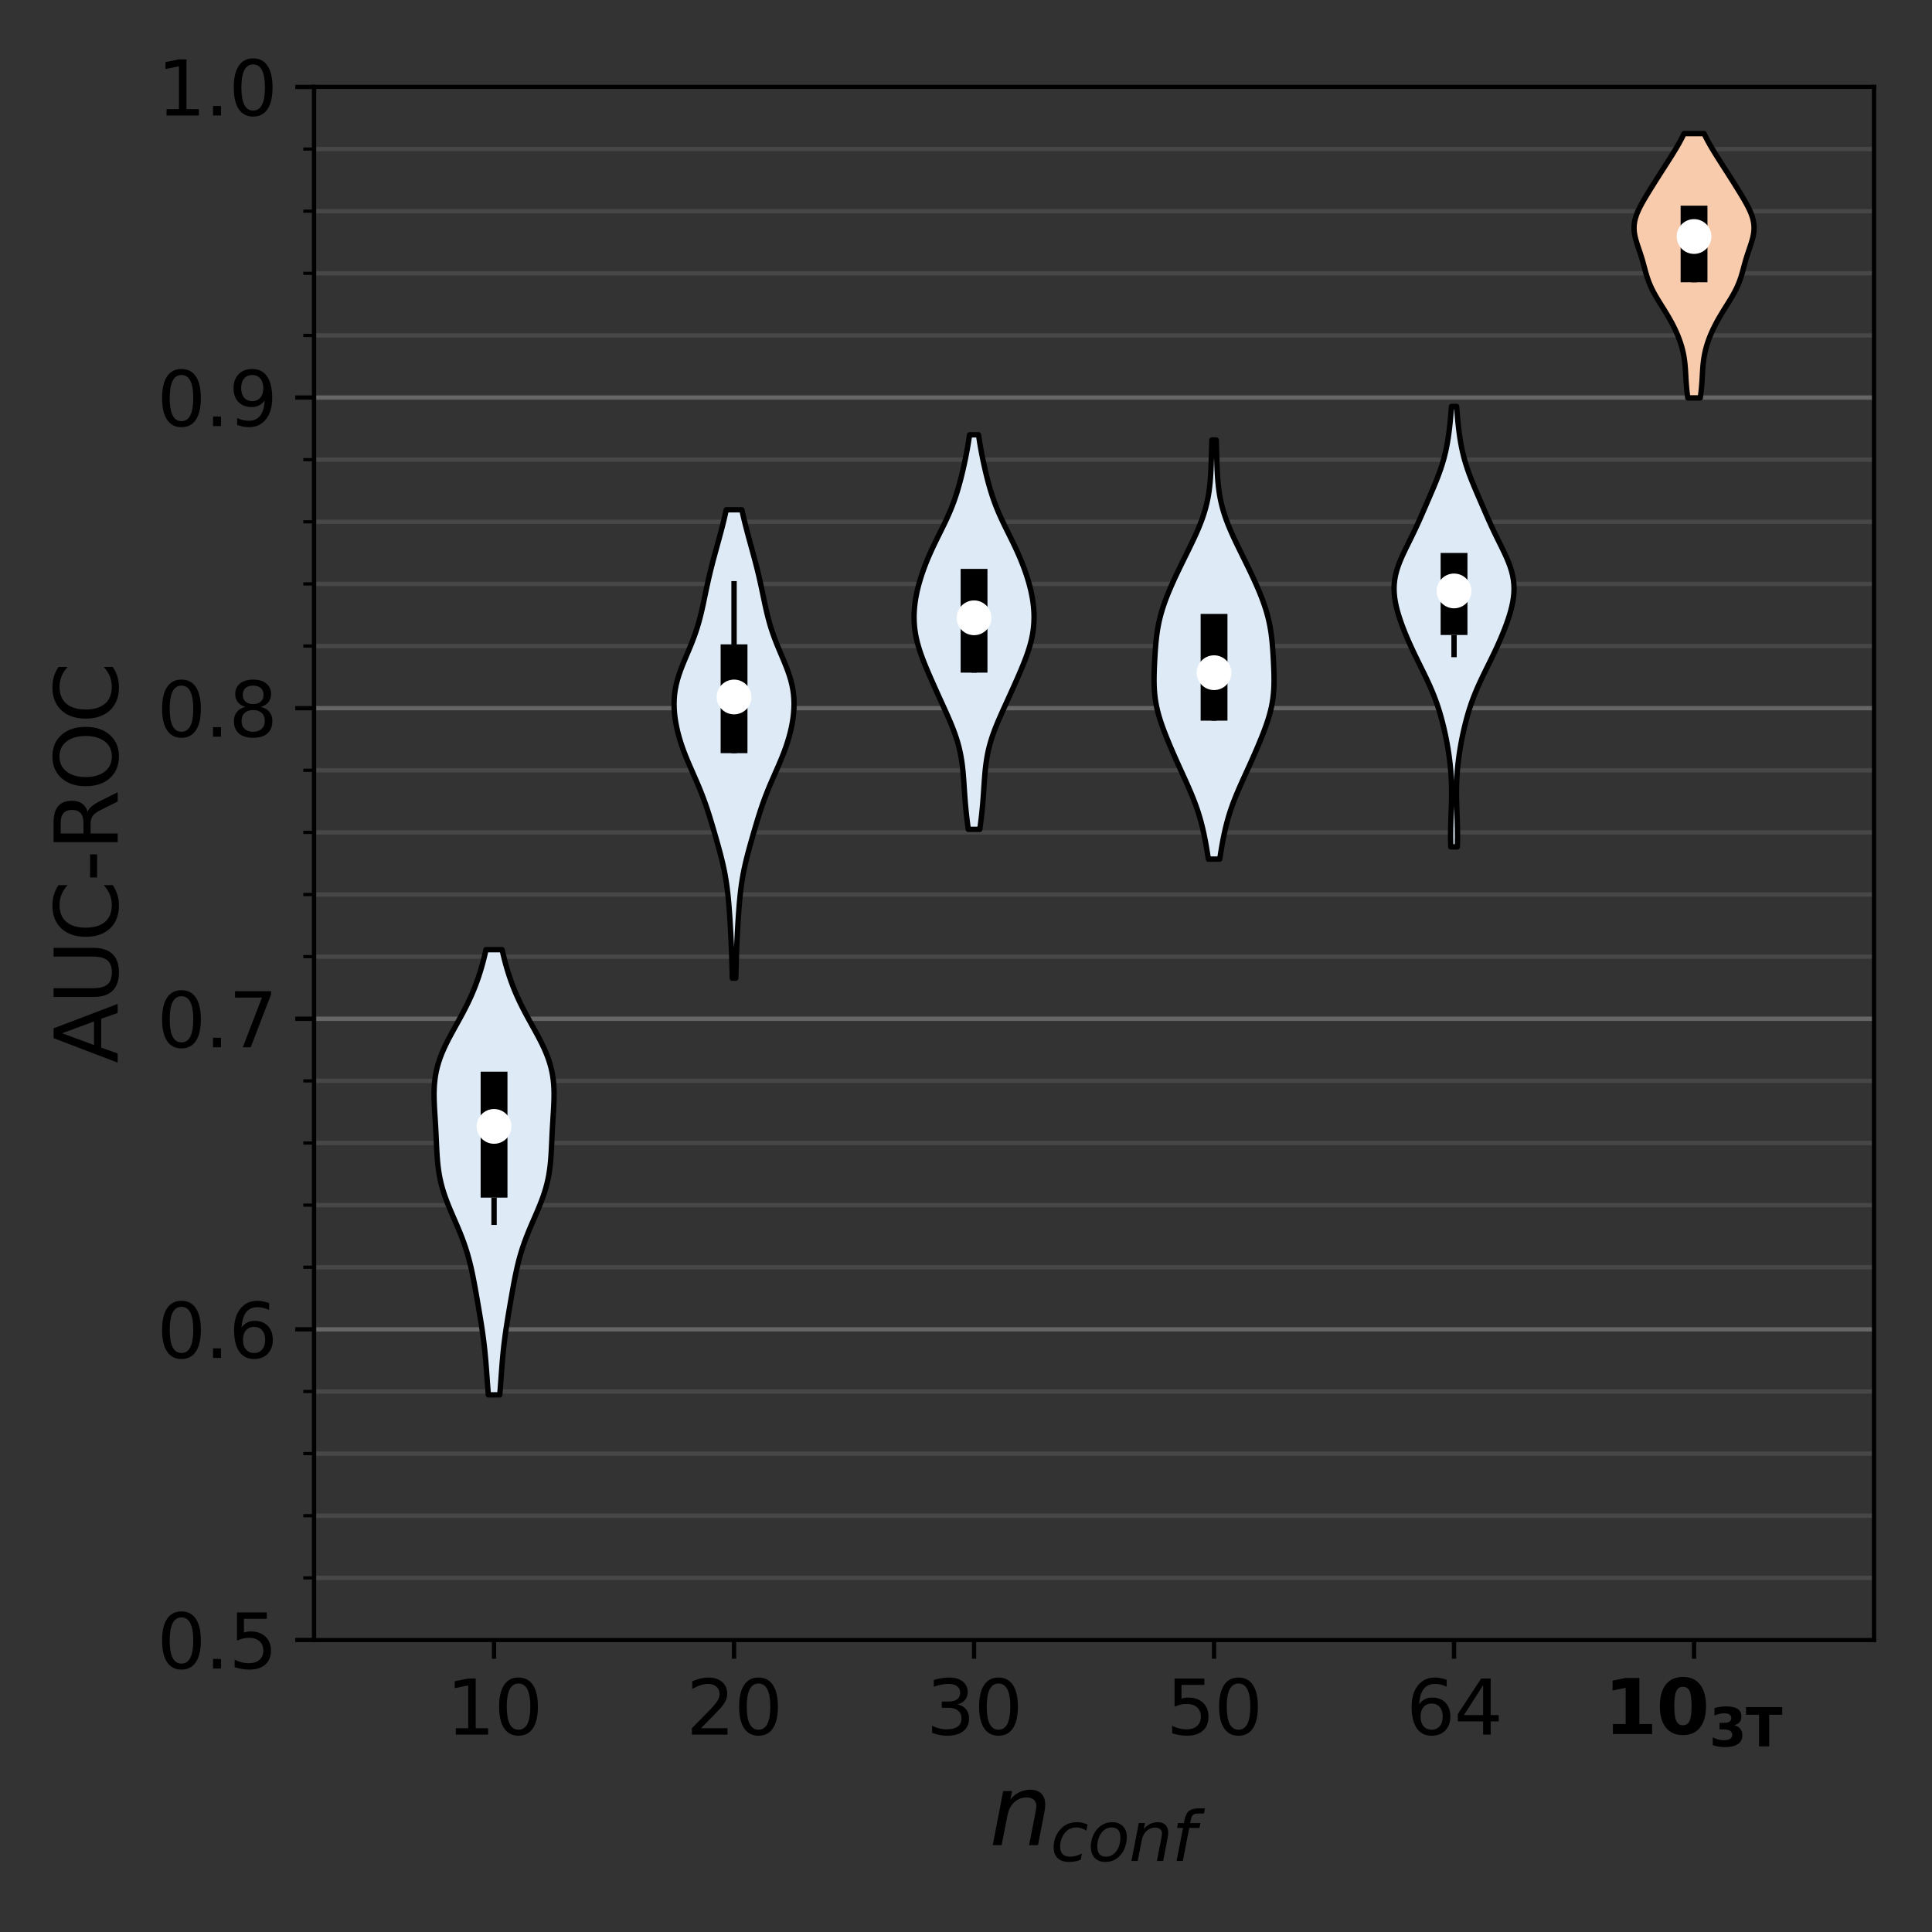 <?xml version="1.0" encoding="utf-8" standalone="no"?>
<!DOCTYPE svg PUBLIC "-//W3C//DTD SVG 1.1//EN"
  "http://www.w3.org/Graphics/SVG/1.1/DTD/svg11.dtd">
<svg xmlns:xlink="http://www.w3.org/1999/xlink" width="360pt" height="360pt" viewBox="0 0 360 360" xmlns="http://www.w3.org/2000/svg" version="1.1">
 <rect x="0" y="0" width="360" height="360" fill="#333333" stroke="none"/>
 <defs>
  <style type="text/css">*{stroke-linejoin: round; stroke-linecap: butt}</style>
 </defs>
 <g id="figure_1">
  <g id="patch_1">
   <path d="M 0 360 
L 360 360 
L 360 0 
L 0 0 
L 0 360 
z
" style="fill: none"/>
  </g>
  <g id="axes_1">
   <g id="patch_2">
    <path d="M 58.52 305.584 
L 349.2 305.584 
L 349.2 16.2 
L 58.52 16.2 
L 58.52 305.584 
z
" style="fill: none"/>
   </g>
   <g id="matplotlib.axis_1">
    <g id="xtick_1">
     <g id="line2d_1">
      <defs>
       <path id="md6dbdba54a" d="M 0 0 
L 0 3.5 
" style="stroke: #000000; stroke-width: 0.8"/>
      </defs>
      <g>
       <use xlink:href="#md6dbdba54a" x="92.06" y="305.584" style="stroke: #000000; stroke-width: 0.8"/>
      </g>
     </g>
     <g id="text_1">
      <!-- 10 -->
      <g transform="translate(83.153 323.222)scale(0.14 -0.14)">
       <defs>
        <path id="DejaVuSans-31" d="M 794 531 
L 1825 531 
L 1825 4091 
L 703 3866 
L 703 4441 
L 1819 4666 
L 2450 4666 
L 2450 531 
L 3481 531 
L 3481 0 
L 794 0 
L 794 531 
z
" transform="scale(0.016)"/>
        <path id="DejaVuSans-30" d="M 2034 4250 
Q 1547 4250 1301 3770 
Q 1056 3291 1056 2328 
Q 1056 1369 1301 889 
Q 1547 409 2034 409 
Q 2525 409 2770 889 
Q 3016 1369 3016 2328 
Q 3016 3291 2770 3770 
Q 2525 4250 2034 4250 
z
M 2034 4750 
Q 2819 4750 3233 4129 
Q 3647 3509 3647 2328 
Q 3647 1150 3233 529 
Q 2819 -91 2034 -91 
Q 1250 -91 836 529 
Q 422 1150 422 2328 
Q 422 3509 836 4129 
Q 1250 4750 2034 4750 
z
" transform="scale(0.016)"/>
       </defs>
       <use xlink:href="#DejaVuSans-31"/>
       <use xlink:href="#DejaVuSans-30" x="63.623"/>
      </g>
     </g>
    </g>
    <g id="xtick_2">
     <g id="line2d_2">
      <g>
       <use xlink:href="#md6dbdba54a" x="136.78" y="305.584" style="stroke: #000000; stroke-width: 0.8"/>
      </g>
     </g>
     <g id="text_2">
      <!-- 20 -->
      <g transform="translate(127.873 323.222)scale(0.14 -0.14)">
       <defs>
        <path id="DejaVuSans-32" d="M 1228 531 
L 3431 531 
L 3431 0 
L 469 0 
L 469 531 
Q 828 903 1448 1529 
Q 2069 2156 2228 2338 
Q 2531 2678 2651 2914 
Q 2772 3150 2772 3378 
Q 2772 3750 2511 3984 
Q 2250 4219 1831 4219 
Q 1534 4219 1204 4116 
Q 875 4013 500 3803 
L 500 4441 
Q 881 4594 1212 4672 
Q 1544 4750 1819 4750 
Q 2544 4750 2975 4387 
Q 3406 4025 3406 3419 
Q 3406 3131 3298 2873 
Q 3191 2616 2906 2266 
Q 2828 2175 2409 1742 
Q 1991 1309 1228 531 
z
" transform="scale(0.016)"/>
       </defs>
       <use xlink:href="#DejaVuSans-32"/>
       <use xlink:href="#DejaVuSans-30" x="63.623"/>
      </g>
     </g>
    </g>
    <g id="xtick_3">
     <g id="line2d_3">
      <g>
       <use xlink:href="#md6dbdba54a" x="181.5" y="305.584" style="stroke: #000000; stroke-width: 0.8"/>
      </g>
     </g>
     <g id="text_3">
      <!-- 30 -->
      <g transform="translate(172.593 323.222)scale(0.14 -0.14)">
       <defs>
        <path id="DejaVuSans-33" d="M 2597 2516 
Q 3050 2419 3304 2112 
Q 3559 1806 3559 1356 
Q 3559 666 3084 287 
Q 2609 -91 1734 -91 
Q 1441 -91 1130 -33 
Q 819 25 488 141 
L 488 750 
Q 750 597 1062 519 
Q 1375 441 1716 441 
Q 2309 441 2620 675 
Q 2931 909 2931 1356 
Q 2931 1769 2642 2001 
Q 2353 2234 1838 2234 
L 1294 2234 
L 1294 2753 
L 1863 2753 
Q 2328 2753 2575 2939 
Q 2822 3125 2822 3475 
Q 2822 3834 2567 4026 
Q 2313 4219 1838 4219 
Q 1578 4219 1281 4162 
Q 984 4106 628 3988 
L 628 4550 
Q 988 4650 1302 4700 
Q 1616 4750 1894 4750 
Q 2613 4750 3031 4423 
Q 3450 4097 3450 3541 
Q 3450 3153 3228 2886 
Q 3006 2619 2597 2516 
z
" transform="scale(0.016)"/>
       </defs>
       <use xlink:href="#DejaVuSans-33"/>
       <use xlink:href="#DejaVuSans-30" x="63.623"/>
      </g>
     </g>
    </g>
    <g id="xtick_4">
     <g id="line2d_4">
      <g>
       <use xlink:href="#md6dbdba54a" x="226.22" y="305.584" style="stroke: #000000; stroke-width: 0.8"/>
      </g>
     </g>
     <g id="text_4">
      <!-- 50 -->
      <g transform="translate(217.312 323.222)scale(0.14 -0.14)">
       <defs>
        <path id="DejaVuSans-35" d="M 691 4666 
L 3169 4666 
L 3169 4134 
L 1269 4134 
L 1269 2991 
Q 1406 3038 1543 3061 
Q 1681 3084 1819 3084 
Q 2600 3084 3056 2656 
Q 3513 2228 3513 1497 
Q 3513 744 3044 326 
Q 2575 -91 1722 -91 
Q 1428 -91 1123 -41 
Q 819 9 494 109 
L 494 744 
Q 775 591 1075 516 
Q 1375 441 1709 441 
Q 2250 441 2565 725 
Q 2881 1009 2881 1497 
Q 2881 1984 2565 2268 
Q 2250 2553 1709 2553 
Q 1456 2553 1204 2497 
Q 953 2441 691 2322 
L 691 4666 
z
" transform="scale(0.016)"/>
       </defs>
       <use xlink:href="#DejaVuSans-35"/>
       <use xlink:href="#DejaVuSans-30" x="63.623"/>
      </g>
     </g>
    </g>
    <g id="xtick_5">
     <g id="line2d_5">
      <g>
       <use xlink:href="#md6dbdba54a" x="270.94" y="305.584" style="stroke: #000000; stroke-width: 0.8"/>
      </g>
     </g>
     <g id="text_5">
      <!-- 64 -->
      <g transform="translate(262.033 323.222)scale(0.14 -0.14)">
       <defs>
        <path id="DejaVuSans-36" d="M 2113 2584 
Q 1688 2584 1439 2293 
Q 1191 2003 1191 1497 
Q 1191 994 1439 701 
Q 1688 409 2113 409 
Q 2538 409 2786 701 
Q 3034 994 3034 1497 
Q 3034 2003 2786 2293 
Q 2538 2584 2113 2584 
z
M 3366 4563 
L 3366 3988 
Q 3128 4100 2886 4159 
Q 2644 4219 2406 4219 
Q 1781 4219 1451 3797 
Q 1122 3375 1075 2522 
Q 1259 2794 1537 2939 
Q 1816 3084 2150 3084 
Q 2853 3084 3261 2657 
Q 3669 2231 3669 1497 
Q 3669 778 3244 343 
Q 2819 -91 2113 -91 
Q 1303 -91 875 529 
Q 447 1150 447 2328 
Q 447 3434 972 4092 
Q 1497 4750 2381 4750 
Q 2619 4750 2861 4703 
Q 3103 4656 3366 4563 
z
" transform="scale(0.016)"/>
        <path id="DejaVuSans-34" d="M 2419 4116 
L 825 1625 
L 2419 1625 
L 2419 4116 
z
M 2253 4666 
L 3047 4666 
L 3047 1625 
L 3713 1625 
L 3713 1100 
L 3047 1100 
L 3047 0 
L 2419 0 
L 2419 1100 
L 313 1100 
L 313 1709 
L 2253 4666 
z
" transform="scale(0.016)"/>
       </defs>
       <use xlink:href="#DejaVuSans-36"/>
       <use xlink:href="#DejaVuSans-34" x="63.623"/>
      </g>
     </g>
    </g>
    <g id="xtick_6">
     <g id="line2d_6">
      <g>
       <use xlink:href="#md6dbdba54a" x="315.66" y="305.584" style="stroke: #000000; stroke-width: 0.8"/>
      </g>
     </g>
     <g id="text_6">
      <!-- $\bf{10_{3T}}$ -->
      <g transform="translate(298.86 323.222)scale(0.14 -0.14)">
       <defs>
        <path id="DejaVuSans-Bold-31" d="M 750 831 
L 1813 831 
L 1813 3847 
L 722 3622 
L 722 4441 
L 1806 4666 
L 2950 4666 
L 2950 831 
L 4013 831 
L 4013 0 
L 750 0 
L 750 831 
z
" transform="scale(0.016)"/>
        <path id="DejaVuSans-Bold-30" d="M 2944 2338 
Q 2944 3213 2780 3570 
Q 2616 3928 2228 3928 
Q 1841 3928 1675 3570 
Q 1509 3213 1509 2338 
Q 1509 1453 1675 1090 
Q 1841 728 2228 728 
Q 2613 728 2778 1090 
Q 2944 1453 2944 2338 
z
M 4147 2328 
Q 4147 1169 3647 539 
Q 3147 -91 2228 -91 
Q 1306 -91 806 539 
Q 306 1169 306 2328 
Q 306 3491 806 4120 
Q 1306 4750 2228 4750 
Q 3147 4750 3647 4120 
Q 4147 3491 4147 2328 
z
" transform="scale(0.016)"/>
        <path id="DejaVuSans-Bold-33" d="M 2981 2516 
Q 3453 2394 3698 2092 
Q 3944 1791 3944 1325 
Q 3944 631 3412 270 
Q 2881 -91 1863 -91 
Q 1503 -91 1142 -33 
Q 781 25 428 141 
L 428 1069 
Q 766 900 1098 814 
Q 1431 728 1753 728 
Q 2231 728 2486 893 
Q 2741 1059 2741 1369 
Q 2741 1688 2480 1852 
Q 2219 2016 1709 2016 
L 1228 2016 
L 1228 2791 
L 1734 2791 
Q 2188 2791 2409 2933 
Q 2631 3075 2631 3366 
Q 2631 3634 2415 3781 
Q 2200 3928 1806 3928 
Q 1516 3928 1219 3862 
Q 922 3797 628 3669 
L 628 4550 
Q 984 4650 1334 4700 
Q 1684 4750 2022 4750 
Q 2931 4750 3382 4451 
Q 3834 4153 3834 3553 
Q 3834 3144 3618 2883 
Q 3403 2622 2981 2516 
z
" transform="scale(0.016)"/>
        <path id="DejaVuSans-Bold-54" d="M 31 4666 
L 4331 4666 
L 4331 3756 
L 2784 3756 
L 2784 0 
L 1581 0 
L 1581 3756 
L 31 3756 
L 31 4666 
z
" transform="scale(0.016)"/>
       </defs>
       <use xlink:href="#DejaVuSans-Bold-31" transform="translate(0 0.781)"/>
       <use xlink:href="#DejaVuSans-Bold-30" transform="translate(69.58 0.781)"/>
       <use xlink:href="#DejaVuSans-Bold-33" transform="translate(140.117 -15.625)scale(0.7)"/>
       <use xlink:href="#DejaVuSans-Bold-54" transform="translate(188.823 -15.625)scale(0.7)"/>
      </g>
     </g>
    </g>
    <g id="xtick_7"/>
    <g id="xtick_8"/>
    <g id="xtick_9"/>
    <g id="xtick_10"/>
    <g id="xtick_11"/>
    <g id="xtick_12"/>
    <g id="xtick_13"/>
    <g id="xtick_14"/>
    <g id="xtick_15"/>
    <g id="xtick_16"/>
    <g id="xtick_17"/>
    <g id="xtick_18"/>
    <g id="xtick_19"/>
    <g id="xtick_20"/>
    <g id="xtick_21"/>
    <g id="xtick_22"/>
    <g id="xtick_23"/>
    <g id="xtick_24"/>
    <g id="xtick_25"/>
    <g id="xtick_26"/>
    <g id="xtick_27"/>
    <g id="xtick_28"/>
    <g id="xtick_29"/>
    <g id="xtick_30"/>
    <g id="xtick_31"/>
    <g id="xtick_32"/>
    <g id="text_7">
     <!-- $n_{conf}$ -->
     <g transform="translate(184.33 343.811)scale(0.18 -0.18)">
      <defs>
       <path id="DejaVuSans-Oblique-6e" d="M 3566 2113 
L 3156 0 
L 2578 0 
L 2988 2091 
Q 3016 2238 3031 2350 
Q 3047 2463 3047 2528 
Q 3047 2791 2881 2937 
Q 2716 3084 2419 3084 
Q 1956 3084 1622 2776 
Q 1288 2469 1184 1941 
L 800 0 
L 225 0 
L 903 3500 
L 1478 3500 
L 1363 2950 
Q 1603 3253 1940 3418 
Q 2278 3584 2650 3584 
Q 3113 3584 3367 3334 
Q 3622 3084 3622 2631 
Q 3622 2519 3608 2391 
Q 3594 2263 3566 2113 
z
" transform="scale(0.016)"/>
       <path id="DejaVuSans-Oblique-63" d="M 3431 3366 
L 3316 2797 
Q 3109 2947 2876 3022 
Q 2644 3097 2394 3097 
Q 2119 3097 1870 3000 
Q 1622 2903 1453 2725 
Q 1184 2453 1037 2087 
Q 891 1722 891 1331 
Q 891 859 1127 628 
Q 1363 397 1844 397 
Q 2081 397 2348 469 
Q 2616 541 2906 684 
L 2797 116 
Q 2547 13 2283 -39 
Q 2019 -91 1741 -91 
Q 1044 -91 669 257 
Q 294 606 294 1253 
Q 294 1797 489 2255 
Q 684 2713 1069 3078 
Q 1331 3328 1684 3456 
Q 2038 3584 2456 3584 
Q 2700 3584 2940 3529 
Q 3181 3475 3431 3366 
z
" transform="scale(0.016)"/>
       <path id="DejaVuSans-Oblique-6f" d="M 1625 -91 
Q 1009 -91 651 289 
Q 294 669 294 1325 
Q 294 1706 417 2101 
Q 541 2497 738 2766 
Q 1047 3184 1428 3384 
Q 1809 3584 2291 3584 
Q 2888 3584 3255 3212 
Q 3622 2841 3622 2241 
Q 3622 1825 3500 1412 
Q 3378 1000 3181 728 
Q 2875 309 2494 109 
Q 2113 -91 1625 -91 
z
M 891 1344 
Q 891 869 1089 633 
Q 1288 397 1691 397 
Q 2269 397 2648 901 
Q 3028 1406 3028 2181 
Q 3028 2634 2825 2865 
Q 2622 3097 2228 3097 
Q 1903 3097 1650 2945 
Q 1397 2794 1197 2484 
Q 1050 2253 970 1956 
Q 891 1659 891 1344 
z
" transform="scale(0.016)"/>
       <path id="DejaVuSans-Oblique-66" d="M 3059 4863 
L 2969 4384 
L 2419 4384 
Q 2106 4384 1964 4261 
Q 1822 4138 1753 3809 
L 1691 3500 
L 2638 3500 
L 2553 3053 
L 1606 3053 
L 1013 0 
L 434 0 
L 1031 3053 
L 481 3053 
L 563 3500 
L 1113 3500 
L 1159 3744 
Q 1278 4363 1576 4613 
Q 1875 4863 2516 4863 
L 3059 4863 
z
" transform="scale(0.016)"/>
      </defs>
      <use xlink:href="#DejaVuSans-Oblique-6e"/>
      <use xlink:href="#DejaVuSans-Oblique-63" transform="translate(63.379 -16.406)scale(0.7)"/>
      <use xlink:href="#DejaVuSans-Oblique-6f" transform="translate(101.865 -16.406)scale(0.7)"/>
      <use xlink:href="#DejaVuSans-Oblique-6e" transform="translate(144.692 -16.406)scale(0.7)"/>
      <use xlink:href="#DejaVuSans-Oblique-66" transform="translate(189.058 -16.406)scale(0.7)"/>
     </g>
    </g>
   </g>
   <g id="matplotlib.axis_2">
    <g id="ytick_1">
     <g id="line2d_7">
      <path d="M 58.52 305.584 
L 349.2 305.584 
" clip-path="url(#pf9f6a432b2)" style="fill: none; stroke: #666666; stroke-width: 0.8; stroke-linecap: square"/>
     </g>
     <g id="line2d_8">
      <defs>
       <path id="m67dd2d97df" d="M 0 0 
L -3.5 0 
" style="stroke: #000000; stroke-width: 0.8"/>
      </defs>
      <g>
       <use xlink:href="#m67dd2d97df" x="58.52" y="305.584" style="stroke: #000000; stroke-width: 0.8"/>
      </g>
     </g>
     <g id="text_8">
      <!-- 0.5 -->
      <g transform="translate(29.256 310.903)scale(0.14 -0.14)">
       <defs>
        <path id="DejaVuSans-2e" d="M 684 794 
L 1344 794 
L 1344 0 
L 684 0 
L 684 794 
z
" transform="scale(0.016)"/>
       </defs>
       <use xlink:href="#DejaVuSans-30"/>
       <use xlink:href="#DejaVuSans-2e" x="63.623"/>
       <use xlink:href="#DejaVuSans-35" x="95.41"/>
      </g>
     </g>
    </g>
    <g id="ytick_2">
     <g id="line2d_9">
      <path d="M 58.52 247.707 
L 349.2 247.707 
" clip-path="url(#pf9f6a432b2)" style="fill: none; stroke: #666666; stroke-width: 0.8; stroke-linecap: square"/>
     </g>
     <g id="line2d_10">
      <g>
       <use xlink:href="#m67dd2d97df" x="58.52" y="247.707" style="stroke: #000000; stroke-width: 0.8"/>
      </g>
     </g>
     <g id="text_9">
      <!-- 0.6 -->
      <g transform="translate(29.256 253.026)scale(0.14 -0.14)">
       <use xlink:href="#DejaVuSans-30"/>
       <use xlink:href="#DejaVuSans-2e" x="63.623"/>
       <use xlink:href="#DejaVuSans-36" x="95.41"/>
      </g>
     </g>
    </g>
    <g id="ytick_3">
     <g id="line2d_11">
      <path d="M 58.52 189.83 
L 349.2 189.83 
" clip-path="url(#pf9f6a432b2)" style="fill: none; stroke: #666666; stroke-width: 0.8; stroke-linecap: square"/>
     </g>
     <g id="line2d_12">
      <g>
       <use xlink:href="#m67dd2d97df" x="58.52" y="189.83" style="stroke: #000000; stroke-width: 0.8"/>
      </g>
     </g>
     <g id="text_10">
      <!-- 0.7 -->
      <g transform="translate(29.256 195.149)scale(0.14 -0.14)">
       <defs>
        <path id="DejaVuSans-37" d="M 525 4666 
L 3525 4666 
L 3525 4397 
L 1831 0 
L 1172 0 
L 2766 4134 
L 525 4134 
L 525 4666 
z
" transform="scale(0.016)"/>
       </defs>
       <use xlink:href="#DejaVuSans-30"/>
       <use xlink:href="#DejaVuSans-2e" x="63.623"/>
       <use xlink:href="#DejaVuSans-37" x="95.41"/>
      </g>
     </g>
    </g>
    <g id="ytick_4">
     <g id="line2d_13">
      <path d="M 58.52 131.954 
L 349.2 131.954 
" clip-path="url(#pf9f6a432b2)" style="fill: none; stroke: #666666; stroke-width: 0.8; stroke-linecap: square"/>
     </g>
     <g id="line2d_14">
      <g>
       <use xlink:href="#m67dd2d97df" x="58.52" y="131.954" style="stroke: #000000; stroke-width: 0.8"/>
      </g>
     </g>
     <g id="text_11">
      <!-- 0.8 -->
      <g transform="translate(29.256 137.273)scale(0.14 -0.14)">
       <defs>
        <path id="DejaVuSans-38" d="M 2034 2216 
Q 1584 2216 1326 1975 
Q 1069 1734 1069 1313 
Q 1069 891 1326 650 
Q 1584 409 2034 409 
Q 2484 409 2743 651 
Q 3003 894 3003 1313 
Q 3003 1734 2745 1975 
Q 2488 2216 2034 2216 
z
M 1403 2484 
Q 997 2584 770 2862 
Q 544 3141 544 3541 
Q 544 4100 942 4425 
Q 1341 4750 2034 4750 
Q 2731 4750 3128 4425 
Q 3525 4100 3525 3541 
Q 3525 3141 3298 2862 
Q 3072 2584 2669 2484 
Q 3125 2378 3379 2068 
Q 3634 1759 3634 1313 
Q 3634 634 3220 271 
Q 2806 -91 2034 -91 
Q 1263 -91 848 271 
Q 434 634 434 1313 
Q 434 1759 690 2068 
Q 947 2378 1403 2484 
z
M 1172 3481 
Q 1172 3119 1398 2916 
Q 1625 2713 2034 2713 
Q 2441 2713 2670 2916 
Q 2900 3119 2900 3481 
Q 2900 3844 2670 4047 
Q 2441 4250 2034 4250 
Q 1625 4250 1398 4047 
Q 1172 3844 1172 3481 
z
" transform="scale(0.016)"/>
       </defs>
       <use xlink:href="#DejaVuSans-30"/>
       <use xlink:href="#DejaVuSans-2e" x="63.623"/>
       <use xlink:href="#DejaVuSans-38" x="95.41"/>
      </g>
     </g>
    </g>
    <g id="ytick_5">
     <g id="line2d_15">
      <path d="M 58.52 74.077 
L 349.2 74.077 
" clip-path="url(#pf9f6a432b2)" style="fill: none; stroke: #666666; stroke-width: 0.8; stroke-linecap: square"/>
     </g>
     <g id="line2d_16">
      <g>
       <use xlink:href="#m67dd2d97df" x="58.52" y="74.077" style="stroke: #000000; stroke-width: 0.8"/>
      </g>
     </g>
     <g id="text_12">
      <!-- 0.9 -->
      <g transform="translate(29.256 79.396)scale(0.14 -0.14)">
       <defs>
        <path id="DejaVuSans-39" d="M 703 97 
L 703 672 
Q 941 559 1184 500 
Q 1428 441 1663 441 
Q 2288 441 2617 861 
Q 2947 1281 2994 2138 
Q 2813 1869 2534 1725 
Q 2256 1581 1919 1581 
Q 1219 1581 811 2004 
Q 403 2428 403 3163 
Q 403 3881 828 4315 
Q 1253 4750 1959 4750 
Q 2769 4750 3195 4129 
Q 3622 3509 3622 2328 
Q 3622 1225 3098 567 
Q 2575 -91 1691 -91 
Q 1453 -91 1209 -44 
Q 966 3 703 97 
z
M 1959 2075 
Q 2384 2075 2632 2365 
Q 2881 2656 2881 3163 
Q 2881 3666 2632 3958 
Q 2384 4250 1959 4250 
Q 1534 4250 1286 3958 
Q 1038 3666 1038 3163 
Q 1038 2656 1286 2365 
Q 1534 2075 1959 2075 
z
" transform="scale(0.016)"/>
       </defs>
       <use xlink:href="#DejaVuSans-30"/>
       <use xlink:href="#DejaVuSans-2e" x="63.623"/>
       <use xlink:href="#DejaVuSans-39" x="95.41"/>
      </g>
     </g>
    </g>
    <g id="ytick_6">
     <g id="line2d_17">
      <path d="M 58.52 16.2 
L 349.2 16.2 
" clip-path="url(#pf9f6a432b2)" style="fill: none; stroke: #666666; stroke-width: 0.8; stroke-linecap: square"/>
     </g>
     <g id="line2d_18">
      <g>
       <use xlink:href="#m67dd2d97df" x="58.52" y="16.2" style="stroke: #000000; stroke-width: 0.8"/>
      </g>
     </g>
     <g id="text_13">
      <!-- 1.0 -->
      <g transform="translate(29.256 21.519)scale(0.14 -0.14)">
       <use xlink:href="#DejaVuSans-31"/>
       <use xlink:href="#DejaVuSans-2e" x="63.623"/>
       <use xlink:href="#DejaVuSans-30" x="95.41"/>
      </g>
     </g>
    </g>
    <g id="ytick_7">
     <g id="line2d_19">
      <path d="M 58.52 294.009 
L 349.2 294.009 
" clip-path="url(#pf9f6a432b2)" style="fill: none; stroke: #999999; stroke-opacity: 0.2; stroke-width: 0.8; stroke-linecap: square"/>
     </g>
     <g id="line2d_20">
      <defs>
       <path id="m6322a19ef5" d="M 0 0 
L -2 0 
" style="stroke: #000000; stroke-width: 0.6"/>
      </defs>
      <g>
       <use xlink:href="#m6322a19ef5" x="58.52" y="294.009" style="stroke: #000000; stroke-width: 0.6"/>
      </g>
     </g>
    </g>
    <g id="ytick_8">
     <g id="line2d_21">
      <path d="M 58.52 282.433 
L 349.2 282.433 
" clip-path="url(#pf9f6a432b2)" style="fill: none; stroke: #999999; stroke-opacity: 0.2; stroke-width: 0.8; stroke-linecap: square"/>
     </g>
     <g id="line2d_22">
      <g>
       <use xlink:href="#m6322a19ef5" x="58.52" y="282.433" style="stroke: #000000; stroke-width: 0.6"/>
      </g>
     </g>
    </g>
    <g id="ytick_9">
     <g id="line2d_23">
      <path d="M 58.52 270.858 
L 349.2 270.858 
" clip-path="url(#pf9f6a432b2)" style="fill: none; stroke: #999999; stroke-opacity: 0.2; stroke-width: 0.8; stroke-linecap: square"/>
     </g>
     <g id="line2d_24">
      <g>
       <use xlink:href="#m6322a19ef5" x="58.52" y="270.858" style="stroke: #000000; stroke-width: 0.6"/>
      </g>
     </g>
    </g>
    <g id="ytick_10">
     <g id="line2d_25">
      <path d="M 58.52 259.283 
L 349.2 259.283 
" clip-path="url(#pf9f6a432b2)" style="fill: none; stroke: #999999; stroke-opacity: 0.2; stroke-width: 0.8; stroke-linecap: square"/>
     </g>
     <g id="line2d_26">
      <g>
       <use xlink:href="#m6322a19ef5" x="58.52" y="259.283" style="stroke: #000000; stroke-width: 0.6"/>
      </g>
     </g>
    </g>
    <g id="ytick_11">
     <g id="line2d_27">
      <path d="M 58.52 236.132 
L 349.2 236.132 
" clip-path="url(#pf9f6a432b2)" style="fill: none; stroke: #999999; stroke-opacity: 0.2; stroke-width: 0.8; stroke-linecap: square"/>
     </g>
     <g id="line2d_28">
      <g>
       <use xlink:href="#m6322a19ef5" x="58.52" y="236.132" style="stroke: #000000; stroke-width: 0.6"/>
      </g>
     </g>
    </g>
    <g id="ytick_12">
     <g id="line2d_29">
      <path d="M 58.52 224.556 
L 349.2 224.556 
" clip-path="url(#pf9f6a432b2)" style="fill: none; stroke: #999999; stroke-opacity: 0.2; stroke-width: 0.8; stroke-linecap: square"/>
     </g>
     <g id="line2d_30">
      <g>
       <use xlink:href="#m6322a19ef5" x="58.52" y="224.556" style="stroke: #000000; stroke-width: 0.6"/>
      </g>
     </g>
    </g>
    <g id="ytick_13">
     <g id="line2d_31">
      <path d="M 58.52 212.981 
L 349.2 212.981 
" clip-path="url(#pf9f6a432b2)" style="fill: none; stroke: #999999; stroke-opacity: 0.2; stroke-width: 0.8; stroke-linecap: square"/>
     </g>
     <g id="line2d_32">
      <g>
       <use xlink:href="#m6322a19ef5" x="58.52" y="212.981" style="stroke: #000000; stroke-width: 0.6"/>
      </g>
     </g>
    </g>
    <g id="ytick_14">
     <g id="line2d_33">
      <path d="M 58.52 201.406 
L 349.2 201.406 
" clip-path="url(#pf9f6a432b2)" style="fill: none; stroke: #999999; stroke-opacity: 0.2; stroke-width: 0.8; stroke-linecap: square"/>
     </g>
     <g id="line2d_34">
      <g>
       <use xlink:href="#m6322a19ef5" x="58.52" y="201.406" style="stroke: #000000; stroke-width: 0.6"/>
      </g>
     </g>
    </g>
    <g id="ytick_15">
     <g id="line2d_35">
      <path d="M 58.52 178.255 
L 349.2 178.255 
" clip-path="url(#pf9f6a432b2)" style="fill: none; stroke: #999999; stroke-opacity: 0.2; stroke-width: 0.8; stroke-linecap: square"/>
     </g>
     <g id="line2d_36">
      <g>
       <use xlink:href="#m6322a19ef5" x="58.52" y="178.255" style="stroke: #000000; stroke-width: 0.6"/>
      </g>
     </g>
    </g>
    <g id="ytick_16">
     <g id="line2d_37">
      <path d="M 58.52 166.68 
L 349.2 166.68 
" clip-path="url(#pf9f6a432b2)" style="fill: none; stroke: #999999; stroke-opacity: 0.2; stroke-width: 0.8; stroke-linecap: square"/>
     </g>
     <g id="line2d_38">
      <g>
       <use xlink:href="#m6322a19ef5" x="58.52" y="166.68" style="stroke: #000000; stroke-width: 0.6"/>
      </g>
     </g>
    </g>
    <g id="ytick_17">
     <g id="line2d_39">
      <path d="M 58.52 155.104 
L 349.2 155.104 
" clip-path="url(#pf9f6a432b2)" style="fill: none; stroke: #999999; stroke-opacity: 0.2; stroke-width: 0.8; stroke-linecap: square"/>
     </g>
     <g id="line2d_40">
      <g>
       <use xlink:href="#m6322a19ef5" x="58.52" y="155.104" style="stroke: #000000; stroke-width: 0.6"/>
      </g>
     </g>
    </g>
    <g id="ytick_18">
     <g id="line2d_41">
      <path d="M 58.52 143.529 
L 349.2 143.529 
" clip-path="url(#pf9f6a432b2)" style="fill: none; stroke: #999999; stroke-opacity: 0.2; stroke-width: 0.8; stroke-linecap: square"/>
     </g>
     <g id="line2d_42">
      <g>
       <use xlink:href="#m6322a19ef5" x="58.52" y="143.529" style="stroke: #000000; stroke-width: 0.6"/>
      </g>
     </g>
    </g>
    <g id="ytick_19">
     <g id="line2d_43">
      <path d="M 58.52 120.378 
L 349.2 120.378 
" clip-path="url(#pf9f6a432b2)" style="fill: none; stroke: #999999; stroke-opacity: 0.2; stroke-width: 0.8; stroke-linecap: square"/>
     </g>
     <g id="line2d_44">
      <g>
       <use xlink:href="#m6322a19ef5" x="58.52" y="120.378" style="stroke: #000000; stroke-width: 0.6"/>
      </g>
     </g>
    </g>
    <g id="ytick_20">
     <g id="line2d_45">
      <path d="M 58.52 108.803 
L 349.2 108.803 
" clip-path="url(#pf9f6a432b2)" style="fill: none; stroke: #999999; stroke-opacity: 0.2; stroke-width: 0.8; stroke-linecap: square"/>
     </g>
     <g id="line2d_46">
      <g>
       <use xlink:href="#m6322a19ef5" x="58.52" y="108.803" style="stroke: #000000; stroke-width: 0.6"/>
      </g>
     </g>
    </g>
    <g id="ytick_21">
     <g id="line2d_47">
      <path d="M 58.52 97.228 
L 349.2 97.228 
" clip-path="url(#pf9f6a432b2)" style="fill: none; stroke: #999999; stroke-opacity: 0.2; stroke-width: 0.8; stroke-linecap: square"/>
     </g>
     <g id="line2d_48">
      <g>
       <use xlink:href="#m6322a19ef5" x="58.52" y="97.228" style="stroke: #000000; stroke-width: 0.6"/>
      </g>
     </g>
    </g>
    <g id="ytick_22">
     <g id="line2d_49">
      <path d="M 58.52 85.652 
L 349.2 85.652 
" clip-path="url(#pf9f6a432b2)" style="fill: none; stroke: #999999; stroke-opacity: 0.2; stroke-width: 0.8; stroke-linecap: square"/>
     </g>
     <g id="line2d_50">
      <g>
       <use xlink:href="#m6322a19ef5" x="58.52" y="85.652" style="stroke: #000000; stroke-width: 0.6"/>
      </g>
     </g>
    </g>
    <g id="ytick_23">
     <g id="line2d_51">
      <path d="M 58.52 62.501 
L 349.2 62.501 
" clip-path="url(#pf9f6a432b2)" style="fill: none; stroke: #999999; stroke-opacity: 0.2; stroke-width: 0.8; stroke-linecap: square"/>
     </g>
     <g id="line2d_52">
      <g>
       <use xlink:href="#m6322a19ef5" x="58.52" y="62.501" style="stroke: #000000; stroke-width: 0.6"/>
      </g>
     </g>
    </g>
    <g id="ytick_24">
     <g id="line2d_53">
      <path d="M 58.52 50.926 
L 349.2 50.926 
" clip-path="url(#pf9f6a432b2)" style="fill: none; stroke: #999999; stroke-opacity: 0.2; stroke-width: 0.8; stroke-linecap: square"/>
     </g>
     <g id="line2d_54">
      <g>
       <use xlink:href="#m6322a19ef5" x="58.52" y="50.926" style="stroke: #000000; stroke-width: 0.6"/>
      </g>
     </g>
    </g>
    <g id="ytick_25">
     <g id="line2d_55">
      <path d="M 58.52 39.351 
L 349.2 39.351 
" clip-path="url(#pf9f6a432b2)" style="fill: none; stroke: #999999; stroke-opacity: 0.2; stroke-width: 0.8; stroke-linecap: square"/>
     </g>
     <g id="line2d_56">
      <g>
       <use xlink:href="#m6322a19ef5" x="58.52" y="39.351" style="stroke: #000000; stroke-width: 0.6"/>
      </g>
     </g>
    </g>
    <g id="ytick_26">
     <g id="line2d_57">
      <path d="M 58.52 27.775 
L 349.2 27.775 
" clip-path="url(#pf9f6a432b2)" style="fill: none; stroke: #999999; stroke-opacity: 0.2; stroke-width: 0.8; stroke-linecap: square"/>
     </g>
     <g id="line2d_58">
      <g>
       <use xlink:href="#m6322a19ef5" x="58.52" y="27.775" style="stroke: #000000; stroke-width: 0.6"/>
      </g>
     </g>
    </g>
    <g id="text_14">
     <!-- AUC-ROC -->
     <g transform="translate(21.928 198.135)rotate(-90)scale(0.16 -0.16)">
      <defs>
       <path id="DejaVuSans-41" d="M 2188 4044 
L 1331 1722 
L 3047 1722 
L 2188 4044 
z
M 1831 4666 
L 2547 4666 
L 4325 0 
L 3669 0 
L 3244 1197 
L 1141 1197 
L 716 0 
L 50 0 
L 1831 4666 
z
" transform="scale(0.016)"/>
       <path id="DejaVuSans-55" d="M 556 4666 
L 1191 4666 
L 1191 1831 
Q 1191 1081 1462 751 
Q 1734 422 2344 422 
Q 2950 422 3222 751 
Q 3494 1081 3494 1831 
L 3494 4666 
L 4128 4666 
L 4128 1753 
Q 4128 841 3676 375 
Q 3225 -91 2344 -91 
Q 1459 -91 1007 375 
Q 556 841 556 1753 
L 556 4666 
z
" transform="scale(0.016)"/>
       <path id="DejaVuSans-43" d="M 4122 4306 
L 4122 3641 
Q 3803 3938 3442 4084 
Q 3081 4231 2675 4231 
Q 1875 4231 1450 3742 
Q 1025 3253 1025 2328 
Q 1025 1406 1450 917 
Q 1875 428 2675 428 
Q 3081 428 3442 575 
Q 3803 722 4122 1019 
L 4122 359 
Q 3791 134 3420 21 
Q 3050 -91 2638 -91 
Q 1578 -91 968 557 
Q 359 1206 359 2328 
Q 359 3453 968 4101 
Q 1578 4750 2638 4750 
Q 3056 4750 3426 4639 
Q 3797 4528 4122 4306 
z
" transform="scale(0.016)"/>
       <path id="DejaVuSans-2d" d="M 313 2009 
L 1997 2009 
L 1997 1497 
L 313 1497 
L 313 2009 
z
" transform="scale(0.016)"/>
       <path id="DejaVuSans-52" d="M 2841 2188 
Q 3044 2119 3236 1894 
Q 3428 1669 3622 1275 
L 4263 0 
L 3584 0 
L 2988 1197 
Q 2756 1666 2539 1819 
Q 2322 1972 1947 1972 
L 1259 1972 
L 1259 0 
L 628 0 
L 628 4666 
L 2053 4666 
Q 2853 4666 3247 4331 
Q 3641 3997 3641 3322 
Q 3641 2881 3436 2590 
Q 3231 2300 2841 2188 
z
M 1259 4147 
L 1259 2491 
L 2053 2491 
Q 2509 2491 2742 2702 
Q 2975 2913 2975 3322 
Q 2975 3731 2742 3939 
Q 2509 4147 2053 4147 
L 1259 4147 
z
" transform="scale(0.016)"/>
       <path id="DejaVuSans-4f" d="M 2522 4238 
Q 1834 4238 1429 3725 
Q 1025 3213 1025 2328 
Q 1025 1447 1429 934 
Q 1834 422 2522 422 
Q 3209 422 3611 934 
Q 4013 1447 4013 2328 
Q 4013 3213 3611 3725 
Q 3209 4238 2522 4238 
z
M 2522 4750 
Q 3503 4750 4090 4092 
Q 4678 3434 4678 2328 
Q 4678 1225 4090 567 
Q 3503 -91 2522 -91 
Q 1538 -91 948 565 
Q 359 1222 359 2328 
Q 359 3434 948 4092 
Q 1538 4750 2522 4750 
z
" transform="scale(0.016)"/>
      </defs>
      <use xlink:href="#DejaVuSans-41"/>
      <use xlink:href="#DejaVuSans-55" x="68.408"/>
      <use xlink:href="#DejaVuSans-43" x="141.602"/>
      <use xlink:href="#DejaVuSans-2d" x="211.426"/>
      <use xlink:href="#DejaVuSans-52" x="247.51"/>
      <use xlink:href="#DejaVuSans-4f" x="316.992"/>
      <use xlink:href="#DejaVuSans-43" x="395.703"/>
     </g>
    </g>
   </g>
   <g id="PolyCollection_1">
    <defs>
     <path id="mf6f90fa644" d="M 93.125 -100.092 
L 90.995 -100.092 
L 90.927 -100.93 
L 90.863 -101.768 
L 90.8 -102.606 
L 90.739 -103.444 
L 90.678 -104.282 
L 90.615 -105.12 
L 90.549 -105.957 
L 90.478 -106.795 
L 90.402 -107.633 
L 90.317 -108.471 
L 90.225 -109.309 
L 90.124 -110.147 
L 90.015 -110.985 
L 89.898 -111.823 
L 89.774 -112.66 
L 89.644 -113.498 
L 89.508 -114.336 
L 89.369 -115.174 
L 89.228 -116.012 
L 89.085 -116.85 
L 88.94 -117.688 
L 88.794 -118.525 
L 88.646 -119.363 
L 88.495 -120.201 
L 88.34 -121.039 
L 88.178 -121.877 
L 88.008 -122.715 
L 87.827 -123.553 
L 87.632 -124.391 
L 87.421 -125.228 
L 87.191 -126.066 
L 86.94 -126.904 
L 86.669 -127.742 
L 86.377 -128.58 
L 86.064 -129.418 
L 85.733 -130.256 
L 85.387 -131.094 
L 85.03 -131.931 
L 84.667 -132.769 
L 84.303 -133.607 
L 83.944 -134.445 
L 83.596 -135.283 
L 83.265 -136.121 
L 82.955 -136.959 
L 82.672 -137.796 
L 82.417 -138.634 
L 82.194 -139.472 
L 82.003 -140.31 
L 81.842 -141.148 
L 81.711 -141.986 
L 81.606 -142.824 
L 81.522 -143.662 
L 81.457 -144.499 
L 81.404 -145.337 
L 81.36 -146.175 
L 81.321 -147.013 
L 81.282 -147.851 
L 81.242 -148.689 
L 81.199 -149.527 
L 81.151 -150.365 
L 81.1 -151.202 
L 81.048 -152.04 
L 80.996 -152.878 
L 80.949 -153.716 
L 80.911 -154.554 
L 80.886 -155.392 
L 80.88 -156.23 
L 80.898 -157.067 
L 80.944 -157.905 
L 81.025 -158.743 
L 81.142 -159.581 
L 81.3 -160.419 
L 81.501 -161.257 
L 81.744 -162.095 
L 82.029 -162.933 
L 82.354 -163.77 
L 82.716 -164.608 
L 83.11 -165.446 
L 83.531 -166.284 
L 83.973 -167.122 
L 84.429 -167.96 
L 84.892 -168.798 
L 85.357 -169.635 
L 85.817 -170.473 
L 86.267 -171.311 
L 86.704 -172.149 
L 87.122 -172.987 
L 87.521 -173.825 
L 87.898 -174.663 
L 88.252 -175.501 
L 88.585 -176.338 
L 88.895 -177.176 
L 89.185 -178.014 
L 89.456 -178.852 
L 89.708 -179.69 
L 89.943 -180.528 
L 90.162 -181.366 
L 90.367 -182.204 
L 90.557 -183.041 
L 93.563 -183.041 
L 93.563 -183.041 
L 93.753 -182.204 
L 93.958 -181.366 
L 94.177 -180.528 
L 94.412 -179.69 
L 94.664 -178.852 
L 94.935 -178.014 
L 95.225 -177.176 
L 95.535 -176.338 
L 95.868 -175.501 
L 96.222 -174.663 
L 96.599 -173.825 
L 96.998 -172.987 
L 97.416 -172.149 
L 97.853 -171.311 
L 98.303 -170.473 
L 98.763 -169.635 
L 99.228 -168.798 
L 99.691 -167.96 
L 100.147 -167.122 
L 100.589 -166.284 
L 101.01 -165.446 
L 101.404 -164.608 
L 101.766 -163.77 
L 102.091 -162.933 
L 102.376 -162.095 
L 102.619 -161.257 
L 102.82 -160.419 
L 102.978 -159.581 
L 103.095 -158.743 
L 103.176 -157.905 
L 103.222 -157.067 
L 103.24 -156.23 
L 103.234 -155.392 
L 103.209 -154.554 
L 103.171 -153.716 
L 103.124 -152.878 
L 103.072 -152.04 
L 103.02 -151.202 
L 102.969 -150.365 
L 102.921 -149.527 
L 102.878 -148.689 
L 102.838 -147.851 
L 102.799 -147.013 
L 102.76 -146.175 
L 102.716 -145.337 
L 102.663 -144.499 
L 102.598 -143.662 
L 102.514 -142.824 
L 102.409 -141.986 
L 102.278 -141.148 
L 102.117 -140.31 
L 101.926 -139.472 
L 101.703 -138.634 
L 101.448 -137.796 
L 101.165 -136.959 
L 100.855 -136.121 
L 100.524 -135.283 
L 100.176 -134.445 
L 99.817 -133.607 
L 99.453 -132.769 
L 99.09 -131.931 
L 98.733 -131.094 
L 98.387 -130.256 
L 98.056 -129.418 
L 97.743 -128.58 
L 97.451 -127.742 
L 97.18 -126.904 
L 96.929 -126.066 
L 96.699 -125.228 
L 96.488 -124.391 
L 96.293 -123.553 
L 96.112 -122.715 
L 95.942 -121.877 
L 95.78 -121.039 
L 95.625 -120.201 
L 95.474 -119.363 
L 95.326 -118.525 
L 95.18 -117.688 
L 95.035 -116.85 
L 94.892 -116.012 
L 94.751 -115.174 
L 94.612 -114.336 
L 94.476 -113.498 
L 94.346 -112.66 
L 94.222 -111.823 
L 94.105 -110.985 
L 93.996 -110.147 
L 93.895 -109.309 
L 93.803 -108.471 
L 93.718 -107.633 
L 93.642 -106.795 
L 93.571 -105.957 
L 93.505 -105.12 
L 93.442 -104.282 
L 93.381 -103.444 
L 93.32 -102.606 
L 93.257 -101.768 
L 93.193 -100.93 
L 93.125 -100.092 
z
" style="stroke: #000000"/>
    </defs>
    <g clip-path="url(#pf9f6a432b2)">
     <use xlink:href="#mf6f90fa644" x="0" y="360" style="fill: #deebf7; stroke: #000000"/>
    </g>
   </g>
   <g id="PolyCollection_2">
    <defs>
     <path id="m0aa48c021c" d="M 137.104 -177.734 
L 136.456 -177.734 
L 136.434 -178.616 
L 136.411 -179.497 
L 136.386 -180.379 
L 136.36 -181.26 
L 136.331 -182.142 
L 136.299 -183.023 
L 136.263 -183.905 
L 136.224 -184.786 
L 136.181 -185.668 
L 136.134 -186.549 
L 136.085 -187.431 
L 136.032 -188.313 
L 135.975 -189.194 
L 135.914 -190.076 
L 135.848 -190.957 
L 135.775 -191.839 
L 135.694 -192.72 
L 135.601 -193.602 
L 135.496 -194.483 
L 135.375 -195.365 
L 135.237 -196.246 
L 135.082 -197.128 
L 134.908 -198.01 
L 134.716 -198.891 
L 134.509 -199.773 
L 134.288 -200.654 
L 134.055 -201.536 
L 133.813 -202.417 
L 133.565 -203.299 
L 133.313 -204.18 
L 133.058 -205.062 
L 132.799 -205.943 
L 132.535 -206.825 
L 132.266 -207.706 
L 131.988 -208.588 
L 131.698 -209.47 
L 131.394 -210.351 
L 131.074 -211.233 
L 130.737 -212.114 
L 130.384 -212.996 
L 130.016 -213.877 
L 129.636 -214.759 
L 129.249 -215.64 
L 128.861 -216.522 
L 128.476 -217.403 
L 128.101 -218.285 
L 127.741 -219.166 
L 127.4 -220.048 
L 127.083 -220.93 
L 126.792 -221.811 
L 126.529 -222.693 
L 126.296 -223.574 
L 126.093 -224.456 
L 125.922 -225.337 
L 125.784 -226.219 
L 125.683 -227.1 
L 125.621 -227.982 
L 125.6 -228.863 
L 125.625 -229.745 
L 125.697 -230.626 
L 125.82 -231.508 
L 125.992 -232.39 
L 126.213 -233.271 
L 126.478 -234.153 
L 126.782 -235.034 
L 127.118 -235.916 
L 127.476 -236.797 
L 127.846 -237.679 
L 128.22 -238.56 
L 128.589 -239.442 
L 128.945 -240.323 
L 129.282 -241.205 
L 129.597 -242.086 
L 129.887 -242.968 
L 130.153 -243.85 
L 130.395 -244.731 
L 130.618 -245.613 
L 130.824 -246.494 
L 131.019 -247.376 
L 131.205 -248.257 
L 131.389 -249.139 
L 131.573 -250.02 
L 131.761 -250.902 
L 131.955 -251.783 
L 132.157 -252.665 
L 132.368 -253.547 
L 132.588 -254.428 
L 132.815 -255.31 
L 133.049 -256.191 
L 133.288 -257.073 
L 133.53 -257.954 
L 133.772 -258.836 
L 134.013 -259.717 
L 134.25 -260.599 
L 134.482 -261.48 
L 134.707 -262.362 
L 134.923 -263.243 
L 135.129 -264.125 
L 135.324 -265.007 
L 138.236 -265.007 
L 138.236 -265.007 
L 138.431 -264.125 
L 138.637 -263.243 
L 138.853 -262.362 
L 139.078 -261.48 
L 139.31 -260.599 
L 139.547 -259.717 
L 139.788 -258.836 
L 140.03 -257.954 
L 140.272 -257.073 
L 140.511 -256.191 
L 140.745 -255.31 
L 140.972 -254.428 
L 141.192 -253.547 
L 141.403 -252.665 
L 141.605 -251.783 
L 141.799 -250.902 
L 141.987 -250.02 
L 142.171 -249.139 
L 142.355 -248.257 
L 142.541 -247.376 
L 142.736 -246.494 
L 142.942 -245.613 
L 143.165 -244.731 
L 143.407 -243.85 
L 143.673 -242.968 
L 143.963 -242.086 
L 144.278 -241.205 
L 144.615 -240.323 
L 144.971 -239.442 
L 145.34 -238.56 
L 145.714 -237.679 
L 146.084 -236.797 
L 146.442 -235.916 
L 146.778 -235.034 
L 147.082 -234.153 
L 147.347 -233.271 
L 147.568 -232.39 
L 147.74 -231.508 
L 147.863 -230.626 
L 147.935 -229.745 
L 147.96 -228.863 
L 147.939 -227.982 
L 147.877 -227.1 
L 147.776 -226.219 
L 147.638 -225.337 
L 147.467 -224.456 
L 147.264 -223.574 
L 147.031 -222.693 
L 146.768 -221.811 
L 146.477 -220.93 
L 146.16 -220.048 
L 145.819 -219.166 
L 145.459 -218.285 
L 145.084 -217.403 
L 144.699 -216.522 
L 144.311 -215.64 
L 143.924 -214.759 
L 143.544 -213.877 
L 143.176 -212.996 
L 142.823 -212.114 
L 142.486 -211.233 
L 142.166 -210.351 
L 141.862 -209.47 
L 141.572 -208.588 
L 141.294 -207.706 
L 141.025 -206.825 
L 140.761 -205.943 
L 140.502 -205.062 
L 140.247 -204.18 
L 139.995 -203.299 
L 139.747 -202.417 
L 139.505 -201.536 
L 139.272 -200.654 
L 139.051 -199.773 
L 138.844 -198.891 
L 138.652 -198.01 
L 138.478 -197.128 
L 138.323 -196.246 
L 138.185 -195.365 
L 138.064 -194.483 
L 137.959 -193.602 
L 137.866 -192.72 
L 137.785 -191.839 
L 137.712 -190.957 
L 137.646 -190.076 
L 137.585 -189.194 
L 137.528 -188.313 
L 137.475 -187.431 
L 137.426 -186.549 
L 137.379 -185.668 
L 137.336 -184.786 
L 137.297 -183.905 
L 137.261 -183.023 
L 137.229 -182.142 
L 137.2 -181.26 
L 137.174 -180.379 
L 137.149 -179.497 
L 137.126 -178.616 
L 137.104 -177.734 
z
" style="stroke: #000000"/>
    </defs>
    <g clip-path="url(#pf9f6a432b2)">
     <use xlink:href="#m0aa48c021c" x="0" y="360" style="fill: #deebf7; stroke: #000000"/>
    </g>
   </g>
   <g id="PolyCollection_3">
    <defs>
     <path id="m7dddd9a48b" d="M 182.577 -205.469 
L 180.423 -205.469 
L 180.325 -206.211 
L 180.231 -206.954 
L 180.141 -207.696 
L 180.058 -208.439 
L 179.981 -209.181 
L 179.911 -209.924 
L 179.847 -210.666 
L 179.79 -211.409 
L 179.737 -212.151 
L 179.687 -212.894 
L 179.638 -213.636 
L 179.588 -214.379 
L 179.534 -215.121 
L 179.473 -215.864 
L 179.402 -216.606 
L 179.318 -217.349 
L 179.218 -218.091 
L 179.1 -218.834 
L 178.962 -219.577 
L 178.801 -220.319 
L 178.616 -221.062 
L 178.408 -221.804 
L 178.176 -222.547 
L 177.923 -223.289 
L 177.648 -224.032 
L 177.356 -224.774 
L 177.049 -225.517 
L 176.729 -226.259 
L 176.401 -227.002 
L 176.067 -227.744 
L 175.73 -228.487 
L 175.392 -229.229 
L 175.053 -229.972 
L 174.717 -230.714 
L 174.382 -231.457 
L 174.049 -232.199 
L 173.72 -232.942 
L 173.393 -233.684 
L 173.071 -234.427 
L 172.754 -235.169 
L 172.445 -235.912 
L 172.146 -236.654 
L 171.86 -237.397 
L 171.591 -238.139 
L 171.341 -238.882 
L 171.113 -239.625 
L 170.911 -240.367 
L 170.737 -241.11 
L 170.592 -241.852 
L 170.478 -242.595 
L 170.395 -243.337 
L 170.342 -244.08 
L 170.32 -244.822 
L 170.327 -245.565 
L 170.364 -246.307 
L 170.427 -247.05 
L 170.517 -247.792 
L 170.632 -248.535 
L 170.771 -249.277 
L 170.933 -250.02 
L 171.115 -250.762 
L 171.318 -251.505 
L 171.54 -252.247 
L 171.779 -252.99 
L 172.036 -253.732 
L 172.309 -254.475 
L 172.599 -255.217 
L 172.903 -255.96 
L 173.223 -256.702 
L 173.556 -257.445 
L 173.902 -258.187 
L 174.258 -258.93 
L 174.621 -259.673 
L 174.989 -260.415 
L 175.357 -261.158 
L 175.723 -261.9 
L 176.082 -262.643 
L 176.43 -263.385 
L 176.765 -264.128 
L 177.084 -264.87 
L 177.386 -265.613 
L 177.669 -266.355 
L 177.934 -267.098 
L 178.183 -267.84 
L 178.415 -268.583 
L 178.633 -269.325 
L 178.839 -270.068 
L 179.034 -270.81 
L 179.22 -271.553 
L 179.397 -272.295 
L 179.567 -273.038 
L 179.73 -273.78 
L 179.886 -274.523 
L 180.034 -275.265 
L 180.176 -276.008 
L 180.31 -276.75 
L 180.435 -277.493 
L 180.553 -278.235 
L 180.663 -278.978 
L 182.337 -278.978 
L 182.337 -278.978 
L 182.447 -278.235 
L 182.565 -277.493 
L 182.69 -276.75 
L 182.824 -276.008 
L 182.966 -275.265 
L 183.114 -274.523 
L 183.27 -273.78 
L 183.433 -273.038 
L 183.603 -272.295 
L 183.78 -271.553 
L 183.966 -270.81 
L 184.161 -270.068 
L 184.367 -269.325 
L 184.585 -268.583 
L 184.817 -267.84 
L 185.066 -267.098 
L 185.331 -266.355 
L 185.614 -265.613 
L 185.916 -264.87 
L 186.235 -264.128 
L 186.57 -263.385 
L 186.918 -262.643 
L 187.277 -261.9 
L 187.643 -261.158 
L 188.011 -260.415 
L 188.379 -259.673 
L 188.742 -258.93 
L 189.098 -258.187 
L 189.444 -257.445 
L 189.777 -256.702 
L 190.097 -255.96 
L 190.401 -255.217 
L 190.691 -254.475 
L 190.964 -253.732 
L 191.221 -252.99 
L 191.46 -252.247 
L 191.682 -251.505 
L 191.885 -250.762 
L 192.067 -250.02 
L 192.229 -249.277 
L 192.368 -248.535 
L 192.483 -247.792 
L 192.573 -247.05 
L 192.636 -246.307 
L 192.673 -245.565 
L 192.68 -244.822 
L 192.658 -244.08 
L 192.605 -243.337 
L 192.522 -242.595 
L 192.408 -241.852 
L 192.263 -241.11 
L 192.089 -240.367 
L 191.887 -239.625 
L 191.659 -238.882 
L 191.409 -238.139 
L 191.14 -237.397 
L 190.854 -236.654 
L 190.555 -235.912 
L 190.246 -235.169 
L 189.929 -234.427 
L 189.607 -233.684 
L 189.28 -232.942 
L 188.951 -232.199 
L 188.618 -231.457 
L 188.283 -230.714 
L 187.947 -229.972 
L 187.608 -229.229 
L 187.27 -228.487 
L 186.933 -227.744 
L 186.599 -227.002 
L 186.271 -226.259 
L 185.951 -225.517 
L 185.644 -224.774 
L 185.352 -224.032 
L 185.077 -223.289 
L 184.824 -222.547 
L 184.592 -221.804 
L 184.384 -221.062 
L 184.199 -220.319 
L 184.038 -219.577 
L 183.9 -218.834 
L 183.782 -218.091 
L 183.682 -217.349 
L 183.598 -216.606 
L 183.527 -215.864 
L 183.466 -215.121 
L 183.412 -214.379 
L 183.362 -213.636 
L 183.313 -212.894 
L 183.263 -212.151 
L 183.21 -211.409 
L 183.153 -210.666 
L 183.089 -209.924 
L 183.019 -209.181 
L 182.942 -208.439 
L 182.859 -207.696 
L 182.769 -206.954 
L 182.675 -206.211 
L 182.577 -205.469 
z
" style="stroke: #000000"/>
    </defs>
    <g clip-path="url(#pf9f6a432b2)">
     <use xlink:href="#m7dddd9a48b" x="0" y="360" style="fill: #deebf7; stroke: #000000"/>
    </g>
   </g>
   <g id="PolyCollection_4">
    <defs>
     <path id="mf5fc2a6a48" d="M 227.284 -199.918 
L 225.156 -199.918 
L 225.036 -200.707 
L 224.909 -201.496 
L 224.776 -202.285 
L 224.634 -203.074 
L 224.483 -203.863 
L 224.321 -204.652 
L 224.146 -205.441 
L 223.955 -206.23 
L 223.749 -207.019 
L 223.524 -207.808 
L 223.28 -208.597 
L 223.018 -209.386 
L 222.736 -210.174 
L 222.437 -210.963 
L 222.121 -211.752 
L 221.791 -212.541 
L 221.45 -213.33 
L 221.1 -214.119 
L 220.744 -214.908 
L 220.385 -215.697 
L 220.025 -216.486 
L 219.667 -217.275 
L 219.311 -218.064 
L 218.96 -218.853 
L 218.613 -219.642 
L 218.272 -220.431 
L 217.937 -221.22 
L 217.609 -222.009 
L 217.29 -222.797 
L 216.981 -223.586 
L 216.685 -224.375 
L 216.406 -225.164 
L 216.146 -225.953 
L 215.909 -226.742 
L 215.698 -227.531 
L 215.516 -228.32 
L 215.365 -229.109 
L 215.244 -229.898 
L 215.154 -230.687 
L 215.092 -231.476 
L 215.055 -232.265 
L 215.04 -233.054 
L 215.043 -233.843 
L 215.059 -234.631 
L 215.086 -235.42 
L 215.12 -236.209 
L 215.159 -236.998 
L 215.204 -237.787 
L 215.254 -238.576 
L 215.311 -239.365 
L 215.378 -240.154 
L 215.457 -240.943 
L 215.552 -241.732 
L 215.666 -242.521 
L 215.801 -243.31 
L 215.96 -244.099 
L 216.143 -244.888 
L 216.352 -245.677 
L 216.585 -246.466 
L 216.843 -247.254 
L 217.122 -248.043 
L 217.421 -248.832 
L 217.738 -249.621 
L 218.07 -250.41 
L 218.415 -251.199 
L 218.772 -251.988 
L 219.138 -252.777 
L 219.512 -253.566 
L 219.892 -254.355 
L 220.277 -255.144 
L 220.665 -255.933 
L 221.053 -256.722 
L 221.441 -257.511 
L 221.826 -258.3 
L 222.205 -259.089 
L 222.575 -259.877 
L 222.933 -260.666 
L 223.276 -261.455 
L 223.6 -262.244 
L 223.904 -263.033 
L 224.183 -263.822 
L 224.437 -264.611 
L 224.663 -265.4 
L 224.862 -266.189 
L 225.035 -266.978 
L 225.181 -267.767 
L 225.302 -268.556 
L 225.402 -269.345 
L 225.483 -270.134 
L 225.547 -270.923 
L 225.598 -271.712 
L 225.639 -272.5 
L 225.672 -273.289 
L 225.7 -274.078 
L 225.724 -274.867 
L 225.747 -275.656 
L 225.77 -276.445 
L 225.793 -277.234 
L 225.818 -278.023 
L 226.622 -278.023 
L 226.622 -278.023 
L 226.647 -277.234 
L 226.67 -276.445 
L 226.693 -275.656 
L 226.716 -274.867 
L 226.74 -274.078 
L 226.768 -273.289 
L 226.801 -272.5 
L 226.842 -271.712 
L 226.893 -270.923 
L 226.957 -270.134 
L 227.038 -269.345 
L 227.138 -268.556 
L 227.259 -267.767 
L 227.405 -266.978 
L 227.578 -266.189 
L 227.777 -265.4 
L 228.003 -264.611 
L 228.257 -263.822 
L 228.536 -263.033 
L 228.84 -262.244 
L 229.164 -261.455 
L 229.507 -260.666 
L 229.865 -259.877 
L 230.235 -259.089 
L 230.614 -258.3 
L 230.999 -257.511 
L 231.387 -256.722 
L 231.775 -255.933 
L 232.163 -255.144 
L 232.548 -254.355 
L 232.928 -253.566 
L 233.302 -252.777 
L 233.668 -251.988 
L 234.025 -251.199 
L 234.37 -250.41 
L 234.702 -249.621 
L 235.019 -248.832 
L 235.318 -248.043 
L 235.597 -247.254 
L 235.855 -246.466 
L 236.088 -245.677 
L 236.297 -244.888 
L 236.48 -244.099 
L 236.639 -243.31 
L 236.774 -242.521 
L 236.888 -241.732 
L 236.983 -240.943 
L 237.062 -240.154 
L 237.129 -239.365 
L 237.186 -238.576 
L 237.236 -237.787 
L 237.281 -236.998 
L 237.32 -236.209 
L 237.354 -235.42 
L 237.381 -234.631 
L 237.397 -233.843 
L 237.4 -233.054 
L 237.385 -232.265 
L 237.348 -231.476 
L 237.286 -230.687 
L 237.196 -229.898 
L 237.075 -229.109 
L 236.924 -228.32 
L 236.742 -227.531 
L 236.531 -226.742 
L 236.294 -225.953 
L 236.034 -225.164 
L 235.755 -224.375 
L 235.459 -223.586 
L 235.15 -222.797 
L 234.831 -222.009 
L 234.503 -221.22 
L 234.168 -220.431 
L 233.827 -219.642 
L 233.48 -218.853 
L 233.129 -218.064 
L 232.773 -217.275 
L 232.415 -216.486 
L 232.055 -215.697 
L 231.696 -214.908 
L 231.34 -214.119 
L 230.99 -213.33 
L 230.649 -212.541 
L 230.319 -211.752 
L 230.003 -210.963 
L 229.704 -210.174 
L 229.422 -209.386 
L 229.16 -208.597 
L 228.916 -207.808 
L 228.691 -207.019 
L 228.485 -206.23 
L 228.294 -205.441 
L 228.119 -204.652 
L 227.957 -203.863 
L 227.806 -203.074 
L 227.664 -202.285 
L 227.531 -201.496 
L 227.404 -200.707 
L 227.284 -199.918 
z
" style="stroke: #000000"/>
    </defs>
    <g clip-path="url(#pf9f6a432b2)">
     <use xlink:href="#mf5fc2a6a48" x="0" y="360" style="fill: #deebf7; stroke: #000000"/>
    </g>
   </g>
   <g id="PolyCollection_5">
    <defs>
     <path id="m06987c11a5" d="M 271.548 -202.199 
L 270.332 -202.199 
L 270.309 -203.028 
L 270.297 -203.856 
L 270.296 -204.685 
L 270.305 -205.514 
L 270.324 -206.343 
L 270.349 -207.172 
L 270.378 -208.001 
L 270.408 -208.83 
L 270.437 -209.659 
L 270.461 -210.488 
L 270.478 -211.317 
L 270.485 -212.146 
L 270.482 -212.975 
L 270.465 -213.804 
L 270.435 -214.632 
L 270.39 -215.461 
L 270.331 -216.29 
L 270.257 -217.119 
L 270.168 -217.948 
L 270.066 -218.777 
L 269.95 -219.606 
L 269.82 -220.435 
L 269.678 -221.264 
L 269.523 -222.093 
L 269.356 -222.922 
L 269.177 -223.751 
L 268.985 -224.58 
L 268.78 -225.409 
L 268.561 -226.237 
L 268.325 -227.066 
L 268.071 -227.895 
L 267.798 -228.724 
L 267.503 -229.553 
L 267.187 -230.382 
L 266.85 -231.211 
L 266.493 -232.04 
L 266.118 -232.869 
L 265.729 -233.698 
L 265.329 -234.527 
L 264.922 -235.356 
L 264.513 -236.185 
L 264.105 -237.013 
L 263.702 -237.842 
L 263.306 -238.671 
L 262.921 -239.5 
L 262.547 -240.329 
L 262.186 -241.158 
L 261.841 -241.987 
L 261.511 -242.816 
L 261.198 -243.645 
L 260.906 -244.474 
L 260.636 -245.303 
L 260.393 -246.132 
L 260.181 -246.961 
L 260.006 -247.789 
L 259.874 -248.618 
L 259.79 -249.447 
L 259.76 -250.276 
L 259.788 -251.105 
L 259.876 -251.934 
L 260.024 -252.763 
L 260.23 -253.592 
L 260.491 -254.421 
L 260.799 -255.25 
L 261.145 -256.079 
L 261.522 -256.908 
L 261.919 -257.737 
L 262.327 -258.565 
L 262.737 -259.394 
L 263.144 -260.223 
L 263.544 -261.052 
L 263.933 -261.881 
L 264.312 -262.71 
L 264.683 -263.539 
L 265.047 -264.368 
L 265.407 -265.197 
L 265.766 -266.026 
L 266.124 -266.855 
L 266.481 -267.684 
L 266.836 -268.513 
L 267.186 -269.341 
L 267.528 -270.17 
L 267.857 -270.999 
L 268.169 -271.828 
L 268.461 -272.657 
L 268.731 -273.486 
L 268.976 -274.315 
L 269.197 -275.144 
L 269.394 -275.973 
L 269.568 -276.802 
L 269.721 -277.631 
L 269.855 -278.46 
L 269.974 -279.289 
L 270.078 -280.118 
L 270.171 -280.946 
L 270.254 -281.775 
L 270.328 -282.604 
L 270.396 -283.433 
L 270.459 -284.262 
L 271.421 -284.262 
L 271.421 -284.262 
L 271.484 -283.433 
L 271.552 -282.604 
L 271.626 -281.775 
L 271.709 -280.946 
L 271.802 -280.118 
L 271.906 -279.289 
L 272.025 -278.46 
L 272.159 -277.631 
L 272.312 -276.802 
L 272.486 -275.973 
L 272.683 -275.144 
L 272.904 -274.315 
L 273.149 -273.486 
L 273.419 -272.657 
L 273.711 -271.828 
L 274.023 -270.999 
L 274.352 -270.17 
L 274.694 -269.341 
L 275.044 -268.513 
L 275.399 -267.684 
L 275.756 -266.855 
L 276.114 -266.026 
L 276.473 -265.197 
L 276.833 -264.368 
L 277.197 -263.539 
L 277.568 -262.71 
L 277.947 -261.881 
L 278.336 -261.052 
L 278.736 -260.223 
L 279.143 -259.394 
L 279.553 -258.565 
L 279.961 -257.737 
L 280.358 -256.908 
L 280.735 -256.079 
L 281.081 -255.25 
L 281.389 -254.421 
L 281.65 -253.592 
L 281.856 -252.763 
L 282.004 -251.934 
L 282.092 -251.105 
L 282.12 -250.276 
L 282.09 -249.447 
L 282.006 -248.618 
L 281.874 -247.789 
L 281.699 -246.961 
L 281.487 -246.132 
L 281.244 -245.303 
L 280.974 -244.474 
L 280.682 -243.645 
L 280.369 -242.816 
L 280.039 -241.987 
L 279.694 -241.158 
L 279.333 -240.329 
L 278.959 -239.5 
L 278.574 -238.671 
L 278.178 -237.842 
L 277.775 -237.013 
L 277.367 -236.185 
L 276.958 -235.356 
L 276.551 -234.527 
L 276.151 -233.698 
L 275.762 -232.869 
L 275.387 -232.04 
L 275.03 -231.211 
L 274.693 -230.382 
L 274.377 -229.553 
L 274.082 -228.724 
L 273.809 -227.895 
L 273.555 -227.066 
L 273.319 -226.237 
L 273.1 -225.409 
L 272.895 -224.58 
L 272.703 -223.751 
L 272.524 -222.922 
L 272.357 -222.093 
L 272.202 -221.264 
L 272.06 -220.435 
L 271.93 -219.606 
L 271.814 -218.777 
L 271.712 -217.948 
L 271.623 -217.119 
L 271.549 -216.29 
L 271.49 -215.461 
L 271.445 -214.632 
L 271.415 -213.804 
L 271.398 -212.975 
L 271.395 -212.146 
L 271.402 -211.317 
L 271.419 -210.488 
L 271.443 -209.659 
L 271.472 -208.83 
L 271.502 -208.001 
L 271.531 -207.172 
L 271.556 -206.343 
L 271.575 -205.514 
L 271.584 -204.685 
L 271.583 -203.856 
L 271.571 -203.028 
L 271.548 -202.199 
z
" style="stroke: #000000"/>
    </defs>
    <g clip-path="url(#pf9f6a432b2)">
     <use xlink:href="#m06987c11a5" x="0" y="360" style="fill: #deebf7; stroke: #000000"/>
    </g>
   </g>
   <g id="PolyCollection_6">
    <defs>
     <path id="m685f4de0e9" d="M 316.818 -285.854 
L 314.502 -285.854 
L 314.431 -286.351 
L 314.367 -286.849 
L 314.311 -287.346 
L 314.262 -287.844 
L 314.221 -288.341 
L 314.186 -288.839 
L 314.155 -289.336 
L 314.127 -289.834 
L 314.1 -290.331 
L 314.07 -290.829 
L 314.037 -291.326 
L 313.996 -291.824 
L 313.947 -292.321 
L 313.887 -292.819 
L 313.815 -293.316 
L 313.729 -293.814 
L 313.629 -294.311 
L 313.513 -294.809 
L 313.382 -295.306 
L 313.235 -295.804 
L 313.073 -296.301 
L 312.896 -296.799 
L 312.705 -297.296 
L 312.499 -297.794 
L 312.279 -298.291 
L 312.046 -298.789 
L 311.8 -299.286 
L 311.542 -299.784 
L 311.271 -300.281 
L 310.99 -300.779 
L 310.699 -301.276 
L 310.399 -301.774 
L 310.093 -302.271 
L 309.783 -302.769 
L 309.472 -303.266 
L 309.162 -303.764 
L 308.858 -304.261 
L 308.563 -304.759 
L 308.281 -305.257 
L 308.013 -305.754 
L 307.764 -306.252 
L 307.534 -306.749 
L 307.325 -307.247 
L 307.135 -307.744 
L 306.963 -308.242 
L 306.806 -308.739 
L 306.661 -309.237 
L 306.524 -309.734 
L 306.39 -310.232 
L 306.257 -310.729 
L 306.119 -311.227 
L 305.975 -311.724 
L 305.822 -312.222 
L 305.662 -312.719 
L 305.496 -313.217 
L 305.327 -313.714 
L 305.158 -314.212 
L 304.996 -314.709 
L 304.847 -315.207 
L 304.715 -315.704 
L 304.608 -316.202 
L 304.53 -316.699 
L 304.487 -317.197 
L 304.48 -317.694 
L 304.512 -318.192 
L 304.584 -318.689 
L 304.694 -319.187 
L 304.84 -319.684 
L 305.018 -320.182 
L 305.226 -320.679 
L 305.458 -321.177 
L 305.711 -321.674 
L 305.98 -322.172 
L 306.262 -322.669 
L 306.553 -323.167 
L 306.851 -323.664 
L 307.154 -324.162 
L 307.46 -324.659 
L 307.769 -325.157 
L 308.08 -325.654 
L 308.392 -326.152 
L 308.707 -326.649 
L 309.022 -327.147 
L 309.34 -327.644 
L 309.658 -328.142 
L 309.977 -328.639 
L 310.296 -329.137 
L 310.615 -329.634 
L 310.932 -330.132 
L 311.248 -330.629 
L 311.56 -331.127 
L 311.868 -331.624 
L 312.17 -332.122 
L 312.466 -332.619 
L 312.753 -333.117 
L 313.03 -333.614 
L 313.297 -334.112 
L 313.55 -334.609 
L 313.79 -335.107 
L 317.53 -335.107 
L 317.53 -335.107 
L 317.77 -334.609 
L 318.023 -334.112 
L 318.29 -333.614 
L 318.567 -333.117 
L 318.854 -332.619 
L 319.15 -332.122 
L 319.452 -331.624 
L 319.76 -331.127 
L 320.072 -330.629 
L 320.388 -330.132 
L 320.705 -329.634 
L 321.024 -329.137 
L 321.343 -328.639 
L 321.662 -328.142 
L 321.98 -327.644 
L 322.298 -327.147 
L 322.613 -326.649 
L 322.928 -326.152 
L 323.24 -325.654 
L 323.551 -325.157 
L 323.86 -324.659 
L 324.166 -324.162 
L 324.469 -323.664 
L 324.767 -323.167 
L 325.058 -322.669 
L 325.34 -322.172 
L 325.609 -321.674 
L 325.862 -321.177 
L 326.094 -320.679 
L 326.302 -320.182 
L 326.48 -319.684 
L 326.626 -319.187 
L 326.736 -318.689 
L 326.808 -318.192 
L 326.84 -317.694 
L 326.833 -317.197 
L 326.79 -316.699 
L 326.712 -316.202 
L 326.605 -315.704 
L 326.473 -315.207 
L 326.324 -314.709 
L 326.162 -314.212 
L 325.993 -313.714 
L 325.824 -313.217 
L 325.658 -312.719 
L 325.498 -312.222 
L 325.345 -311.724 
L 325.201 -311.227 
L 325.063 -310.729 
L 324.93 -310.232 
L 324.796 -309.734 
L 324.659 -309.237 
L 324.514 -308.739 
L 324.357 -308.242 
L 324.185 -307.744 
L 323.995 -307.247 
L 323.786 -306.749 
L 323.556 -306.252 
L 323.307 -305.754 
L 323.039 -305.257 
L 322.757 -304.759 
L 322.462 -304.261 
L 322.158 -303.764 
L 321.848 -303.266 
L 321.537 -302.769 
L 321.227 -302.271 
L 320.921 -301.774 
L 320.621 -301.276 
L 320.33 -300.779 
L 320.049 -300.281 
L 319.778 -299.784 
L 319.52 -299.286 
L 319.274 -298.789 
L 319.041 -298.291 
L 318.821 -297.794 
L 318.615 -297.296 
L 318.424 -296.799 
L 318.247 -296.301 
L 318.085 -295.804 
L 317.938 -295.306 
L 317.807 -294.809 
L 317.691 -294.311 
L 317.591 -293.814 
L 317.505 -293.316 
L 317.433 -292.819 
L 317.373 -292.321 
L 317.324 -291.824 
L 317.283 -291.326 
L 317.25 -290.829 
L 317.22 -290.331 
L 317.193 -289.834 
L 317.165 -289.336 
L 317.134 -288.839 
L 317.099 -288.341 
L 317.058 -287.844 
L 317.009 -287.346 
L 316.953 -286.849 
L 316.889 -286.351 
L 316.818 -285.854 
z
" style="stroke: #000000"/>
    </defs>
    <g clip-path="url(#pf9f6a432b2)">
     <use xlink:href="#m685f4de0e9" x="0" y="360" style="fill: #f8cbad; stroke: #000000"/>
    </g>
   </g>
   <g id="LineCollection_1">
    <path d="M 92.06 223.165 
L 92.06 199.694 
" clip-path="url(#pf9f6a432b2)" style="fill: none; stroke: #000000; stroke-width: 5"/>
    <path d="M 136.78 140.341 
L 136.78 120.071 
" clip-path="url(#pf9f6a432b2)" style="fill: none; stroke: #000000; stroke-width: 5"/>
    <path d="M 181.5 125.338 
L 181.5 106.006 
" clip-path="url(#pf9f6a432b2)" style="fill: none; stroke: #000000; stroke-width: 5"/>
    <path d="M 226.22 134.287 
L 226.22 114.392 
" clip-path="url(#pf9f6a432b2)" style="fill: none; stroke: #000000; stroke-width: 5"/>
    <path d="M 270.94 118.321 
L 270.94 103.04 
" clip-path="url(#pf9f6a432b2)" style="fill: none; stroke: #000000; stroke-width: 5"/>
    <path d="M 315.66 52.6 
L 315.66 38.319 
" clip-path="url(#pf9f6a432b2)" style="fill: none; stroke: #000000; stroke-width: 5"/>
   </g>
   <g id="LineCollection_2">
    <path d="M 92.06 223.165 
L 92.06 228.249 
" clip-path="url(#pf9f6a432b2)" style="fill: none; stroke: #000000"/>
    <path d="M 136.78 140.341 
L 136.78 108.276 
" clip-path="url(#pf9f6a432b2)" style="fill: none; stroke: #000000"/>
    <path d="M 181.5 125.338 
L 181.5 119.198 
" clip-path="url(#pf9f6a432b2)" style="fill: none; stroke: #000000"/>
    <path d="M 226.22 134.287 
L 226.22 117.623 
" clip-path="url(#pf9f6a432b2)" style="fill: none; stroke: #000000"/>
    <path d="M 270.94 118.321 
L 270.94 122.456 
" clip-path="url(#pf9f6a432b2)" style="fill: none; stroke: #000000"/>
    <path d="M 315.66 52.6 
L 315.66 43.929 
" clip-path="url(#pf9f6a432b2)" style="fill: none; stroke: #000000"/>
   </g>
   <g id="patch_3">
    <path d="M 58.52 305.584 
L 58.52 16.2 
" style="fill: none; stroke: #000000; stroke-width: 0.8; stroke-linejoin: miter; stroke-linecap: square"/>
   </g>
   <g id="patch_4">
    <path d="M 349.2 305.584 
L 349.2 16.2 
" style="fill: none; stroke: #000000; stroke-width: 0.8; stroke-linejoin: miter; stroke-linecap: square"/>
   </g>
   <g id="patch_5">
    <path d="M 58.52 305.584 
L 349.2 305.584 
" style="fill: none; stroke: #000000; stroke-width: 0.8; stroke-linejoin: miter; stroke-linecap: square"/>
   </g>
   <g id="patch_6">
    <path d="M 58.52 16.2 
L 349.2 16.2 
" style="fill: none; stroke: #000000; stroke-width: 0.8; stroke-linejoin: miter; stroke-linecap: square"/>
   </g>
   <g id="PathCollection_1">
    <defs>
     <path id="m7dbbf33717" d="M 0 2.739 
C 0.726 2.739 1.423 2.45 1.936 1.936 
C 2.45 1.423 2.739 0.726 2.739 0 
C 2.739 -0.726 2.45 -1.423 1.936 -1.936 
C 1.423 -2.45 0.726 -2.739 0 -2.739 
C -0.726 -2.739 -1.423 -2.45 -1.936 -1.936 
C -2.45 -1.423 -2.739 -0.726 -2.739 0 
C -2.739 0.726 -2.45 1.423 -1.936 1.936 
C -1.423 2.45 -0.726 2.739 0 2.739 
z
" style="stroke: #ffffff"/>
    </defs>
    <g clip-path="url(#pf9f6a432b2)">
     <use xlink:href="#m7dbbf33717" x="92.06" y="209.888" style="fill: #ffffff; stroke: #ffffff"/>
     <use xlink:href="#m7dbbf33717" x="136.78" y="129.873" style="fill: #ffffff; stroke: #ffffff"/>
     <use xlink:href="#m7dbbf33717" x="181.5" y="115.12" style="fill: #ffffff; stroke: #ffffff"/>
     <use xlink:href="#m7dbbf33717" x="226.22" y="125.347" style="fill: #ffffff; stroke: #ffffff"/>
     <use xlink:href="#m7dbbf33717" x="270.94" y="110.111" style="fill: #ffffff; stroke: #ffffff"/>
     <use xlink:href="#m7dbbf33717" x="315.66" y="44.071" style="fill: #ffffff; stroke: #ffffff"/>
    </g>
   </g>
  </g>
 </g>
 <defs>
  <clipPath id="pf9f6a432b2">
   <rect x="58.52" y="16.2" width="290.68" height="289.384"/>
  </clipPath>
 </defs>
</svg>
